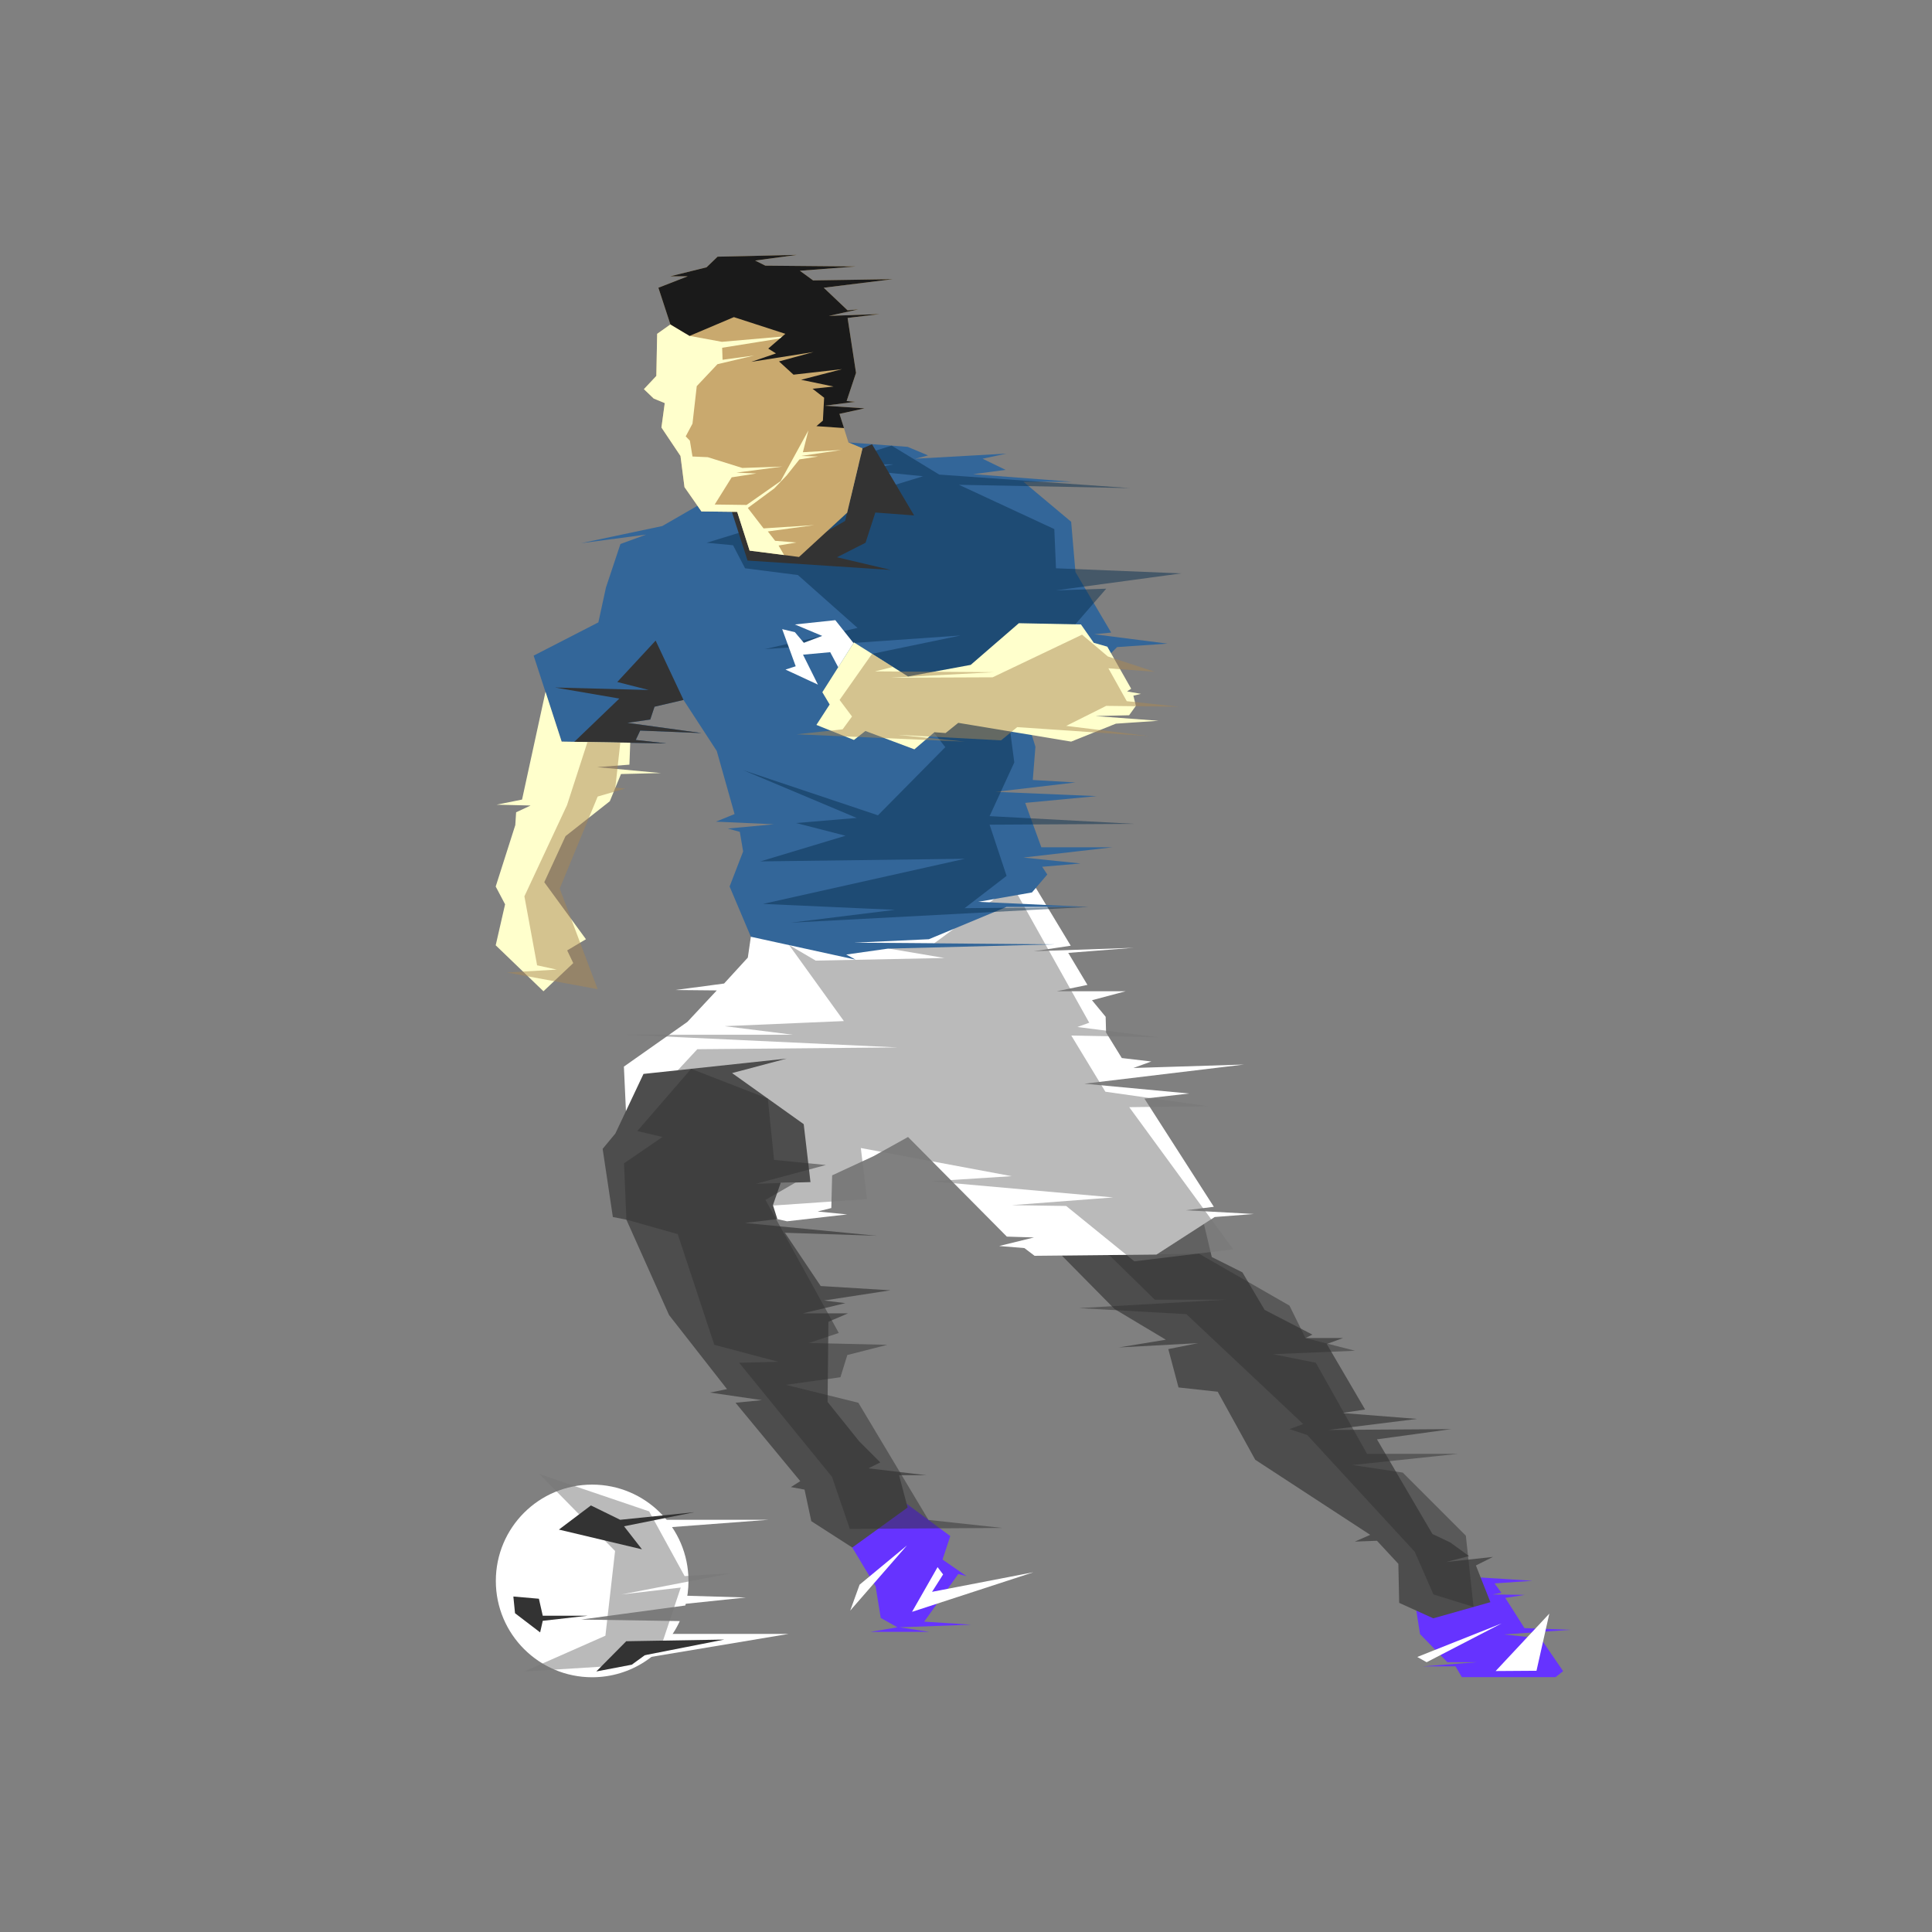 <?xml version="1.0" encoding="utf-8"?>
<svg id="master-artboard" viewBox="0 0 1400 1400" version="1.1" xmlns="http://www.w3.org/2000/svg" x="0px" y="0px" width="1400px" height="1400px" enable-background="new 0 0 1400 1400"><rect x="0" y="0" width="1400" height="1400" fill="#808080" stroke="none"/><defs><radialGradient id="gradient-0" gradientUnits="objectBoundingBox" cx="0.5" cy="0.5" r="0.5">
                <stop offset="0" style="stop-color: #ffa861"/>
                <stop offset="1" style="stop-color: #fa7000"/>
              </radialGradient><radialGradient id="gradient-1" gradientUnits="objectBoundingBox" cx="0.5" cy="0.5" r="0.5">
                <stop offset="0" style="stop-color: #330055"/>
                <stop offset="1" style="stop-color: #000000"/>
              </radialGradient></defs>
<path d="M 0 0 H 1400 V 1400 H 0 V 0 Z" fill-rule="evenodd" clip-rule="evenodd" fill="#FFA861" style="fill: rgb(51, 0, 85); fill-opacity: 0;" transform="matrix(1, -0.002, 0.002, 1, -1.51, 1.513)"/>
<g>
	<g>
		<path d="M 617.6 1121.4 L 631.4 1091.5 L 657 1089.7 L 688.6 1113.1 L 683 1130.1 L 700.3 1142.1 L 694.4 1140.6 L 669.7 1175.1 L 703.7 1177.3 L 651.8 1179.2 L 673.4 1182.5 L 630.8 1182.5 L 650.3 1179.2 L 638.2 1172.4 L 634.5 1149.5 Z" fill-rule="evenodd" clip-rule="evenodd" fill="#6633FF"/>
		<path d="M 622.9 1148.3 L 657.2 1119.9 L 616.1 1167.1 Z" fill-rule="evenodd" clip-rule="evenodd" fill="#FFFFFF"/>
		<path d="M 679.4 1135.6 L 660.9 1168 L 748.9 1139.3 L 675.4 1153.5 L 683.4 1140.9 Z" fill-rule="evenodd" clip-rule="evenodd" fill="#FFFFFF"/>
	</g>
	<g>
		<path d="M 1026.3 1167.1 L 1044.5 1165.3 L 1065.2 1157.9 L 1072.9 1143.1 L 1110.5 1145.5 L 1083 1147.4 L 1088 1154.2 L 1081.5 1155.4 L 1104.9 1155.7 L 1090.8 1157.9 L 1104.7 1179.8 L 1138 1181 L 1089.8 1184.4 L 1116.4 1187.2 L 1132.7 1211 L 1127.2 1215.3 L 1059.3 1215.3 L 1054.7 1207.5 L 1031.2 1207.5 L 1070.1 1204.5 L 1048.8 1204.5 L 1029 1184.1 Z" fill-rule="evenodd" clip-rule="evenodd" fill="#6633FF"/>
		<path d="M 1027 1200.7 L 1088.1 1176.4 L 1033.8 1204.5 Z" fill-rule="evenodd" clip-rule="evenodd" fill="#FFFFFF"/>
		<path d="M 1122.7 1169.3 L 1083.8 1210.9 L 1113.4 1210.7 Z" fill-rule="evenodd" clip-rule="evenodd" fill="#FFFFFF"/>
	</g>
	<g>
		<path d="M 769.4 909.8 L 807.7 948.6 L 844.8 970.8 L 810.8 976.4 L 868.2 973.3 L 846.6 977.6 L 854 1005.4 L 882.4 1008.5 L 909.6 1057.8 L 992.9 1112.2 L 981.8 1117.1 L 997.8 1116.5 L 1013.3 1133.2 L 1013.9 1161.5 L 1038.6 1172.7 L 1080 1161 L 1069.5 1134.4 L 1081.8 1128.2 L 1047.9 1131.9 L 1064.5 1127.6 L 1050.9 1117.7 L 1038 1111.6 L 997.8 1043 L 1051.6 1035.6 L 962.7 1036.2 L 1026.9 1028.2 L 972.5 1023.9 L 989.2 1021.4 L 961.4 973.9 L 973.2 969.6 L 946 969.6 L 951 967.1 L 916.4 949.2 L 900.3 922 L 878.1 910.9 L 872.4 886.9 L 838 909.1 Z" fill-rule="evenodd" clip-rule="evenodd" fill="#4D4D4D"/>
		<path d="M 803.7 909.4 L 836.8 941.8 L 888.1 941.8 L 781.9 947.9 L 859.7 952.3 L 944.3 1031.9 L 934.4 1035.6 L 947.3 1039.9 L 1025.2 1124.5 L 1038.7 1155.4 L 1067.8 1164.4 L 1062.2 1112.8 L 1016.5 1067.1 L 980.1 1061.6 L 1056.6 1053.5 L 990.6 1053.5 L 953.5 987.5 L 922.6 981.3 L 981.9 978.8 L 946 969.6 L 934.4 946.1 L 868.7 908.4 Z" opacity="0.5" fill-rule="evenodd" clip-rule="evenodd" fill="#333333"/>
	</g>
	<g>
		<path d="M 788 713.7 L 774.1 690.5 L 821.6 686.8 L 749.1 689.3 L 775.9 685.3 L 750.6 643.4 L 570 662.4 L 544.1 678.8 L 541.9 693.9 L 524.7 712.7 L 489.4 717.4 L 519.4 717.7 L 498.1 740.5 L 452.1 772.9 L 453.6 805.4 L 488.5 866.5 L 570.3 885 L 613.9 880 L 592.5 877.9 L 602.4 875.4 L 603 851.7 L 633 837.8 L 658 823.9 L 729.6 896.1 L 749.3 896.7 L 724 902.9 L 742.3 904.4 L 749.7 910 L 838 909.1 L 880.2 881.9 L 908.6 879.7 L 859.3 877 L 879.6 874.5 L 829.3 796.1 L 861.7 792.4 L 785.8 785.3 L 901.5 771.4 L 821.3 773.9 L 834.3 769.2 L 812.9 766.7 L 801.5 748.2 L 801.2 736.8 L 791.3 724.8 L 815.7 718.3 L 765.7 718.3 Z" fill-rule="evenodd" clip-rule="evenodd" fill="#FFFFFF"/>
		<path d="M 571.8 684.8 L 611.5 739.9 L 525.1 743.6 L 574.5 749.8 L 454.1 749.8 L 650.4 759 L 505.3 760.3 L 491.2 775.5 L 529.4 875.7 L 628.2 868.9 L 623.8 831.9 L 733.1 852.3 L 675.1 856 L 806.6 867.7 L 733.1 873.3 L 772.6 873.9 L 822 914 L 893.6 905.3 L 818.3 802.3 L 875.1 801.6 L 801 791.1 L 776.3 750.4 L 838.7 751.6 L 780.7 744.2 L 789.3 741.1 L 733.7 641.7 L 676.9 683.6 L 618.8 683.1 L 684.4 694.2 L 591.1 696.1 Z" opacity="0.5" fill-rule="evenodd" clip-rule="evenodd" fill="#777776"/>
	</g>
	<g>
		<path d="M 466.3 778.2 L 445.9 821.4 L 436.7 832.5 L 444.1 881.9 L 453.9 883.8 L 484.8 952.9 L 526.8 1006.6 L 514.5 1009.1 L 552.1 1014.6 L 533 1016.5 L 579.9 1073.3 L 573.1 1077.6 L 583 1079.4 L 587.9 1102.3 L 617.6 1121.4 L 657.7 1092.4 L 651.5 1069 L 671.3 1069 L 629.3 1064 L 637.9 1059.7 L 622.5 1044.3 L 599.7 1015.9 L 600.3 957.8 L 614.5 951.7 L 581.8 951.7 L 612.6 944.3 L 597.2 942.4 L 645.3 935 L 594.7 931.9 L 568.8 893.3 L 635.5 895.5 L 539.8 886.2 L 563.3 883.4 L 560.1 873.3 L 565.7 857.2 L 587.3 856.6 L 582.4 814.6 L 530.5 777.6 L 570 767.1 Z" fill-rule="evenodd" clip-rule="evenodd" fill="#4D4D4D"/>
		<path d="M 500.8 774.5 L 461.8 819.6 L 480 823.9 L 452.2 843 L 453.9 883.8 L 491.1 894.3 L 517.6 974.5 L 564 986.8 L 535.6 987.5 L 602.9 1070.2 L 615.8 1107.9 L 726.3 1107.2 L 672.8 1101.4 L 622 1016.5 L 569.5 1003.5 L 609 998 L 614 981.9 L 643 974.5 L 586.2 973.2 L 607.8 965.9 L 554.7 869.5 L 576.5 856.9 L 547.9 857.8 L 598.5 844.2 L 560.9 840.5 L 556.4 796.1 Z" opacity="0.5" fill-rule="evenodd" clip-rule="evenodd" fill="#333333"/>
	</g>
	<g>
		<path d="M 505.4 366.5 L 479.9 381.2 L 421.2 393.6 L 468.2 387.4 L 449.6 394.2 L 439.1 425.7 L 433.6 451 L 386.7 475.1 L 407 537.4 L 483 538.7 L 460.7 536.2 L 463.9 529.4 L 508.3 531.2 L 454.6 523.8 L 471.2 521.4 L 474.3 512.1 L 495.3 507.2 L 519.4 544.2 L 532.3 589.9 L 518.8 595.4 L 560.8 597.3 L 527.4 600.4 L 536.1 602.8 L 538.5 617 L 528.7 642.4 L 544.1 678.8 L 620 695.4 L 613.2 691.7 L 643.5 687.4 L 763.9 684.3 L 618.8 683.1 L 673.1 680.6 L 729.3 657.2 L 788.6 657.2 L 708.9 653.5 L 747.8 646.7 L 758.9 633.7 L 755.2 628.1 L 783 625.7 L 741.6 621.4 L 805.9 614 L 754.6 614 L 742.9 581.8 L 794.7 576.9 L 721.3 573.8 L 779.3 567 L 748.4 565.2 L 750.3 541.1 L 734.2 488.6 L 796 482.5 L 809.5 468.9 L 846 466.4 L 792.9 459.6 L 805.2 458.4 L 779.3 414.5 L 776.2 378.1 L 741.6 349.1 L 776.8 349.1 L 705.2 343.6 L 728.7 340.5 L 712 332.4 L 729.3 328.7 L 663.3 332.4 L 672.5 330 L 657.7 323.8 L 614.8 320.6 L 625 324.9 L 613.9 371.5 L 579 403.6 L 543.2 399 L 534.2 370.9 L 508.3 370.6 Z" fill-rule="evenodd" clip-rule="evenodd" fill="#336699"/>
		<path d="M 416.1 537.6 L 483 538.7 L 460.7 536.2 L 463.9 529.4 L 508.3 531.2 L 454.6 523.8 L 471.2 521.4 L 474.3 512.1 L 495.3 507.2 L 475.1 464.2 L 447.3 494.2 L 470.1 500 L 402.2 498.2 L 448.8 506.2 Z" fill-rule="evenodd" clip-rule="evenodd" fill="#333333"/>
		<path d="M 646.1 322.9 L 602.9 336.5 L 647.3 336.5 L 625.7 340.8 L 668.9 345.1 L 512.1 393.3 L 531.2 395.1 L 539.9 411.8 L 578.2 416.7 L 621.4 455 L 554.1 470.4 L 696.1 460.5 L 631.9 473.8 L 685 541.4 L 636.2 590.8 L 538.6 558.1 L 620.8 592.7 L 576.9 596.4 L 612.7 605.6 L 551 624.2 L 699.2 622.3 L 552.9 655 L 648.5 659.3 L 573.2 668.6 L 788.6 657.2 L 699 658.1 L 729.4 634.7 L 717.1 597.6 L 822 597 L 717.1 591.4 L 735 552.5 L 729.4 509.9 L 801.6 426.6 L 765.2 427.8 L 856 415.5 L 765.2 411.8 L 764 383.4 L 694.9 351.3 L 818.9 353.7 L 680.6 343.9 Z" opacity="0.5" fill-rule="evenodd" clip-rule="evenodd" fill="#0B3151"/>
		<path d="M 530.3 370.8 L 541.7 406.2 L 645.5 413 L 606.5 403.8 L 627.2 393.3 L 634.3 371.4 L 662.4 373.5 L 631.9 321.9 L 625 324.9 L 612.4 377.5 L 578.2 397 L 538.8 385.1 L 534.2 370.9 Z" fill-rule="evenodd" clip-rule="evenodd" fill="#333333"/>
		<path d="M 566.8 455.9 L 576.6 482.8 L 569.2 485.2 L 592.7 496.1 L 581.9 474.4 L 601.6 472.6 L 607.4 483.5 L 618.5 466 L 605.3 449.4 L 576 452.5 L 595.8 460.8 L 582.5 465.8 L 576 458.1 Z" fill-rule="evenodd" clip-rule="evenodd" fill="#FFFFFF"/>
	</g>
	<g>
		<path d="M 783.3 452.5 L 738.3 451.6 L 703.4 481.8 L 658 490.2 L 618.8 465.5 L 595.9 501.6 L 601.2 510.5 L 591.6 525.3 L 618.8 536.2 L 627.1 529.7 L 662.6 543 L 677.1 530.6 L 685.2 531.2 L 694.4 523.8 L 776.2 537.4 L 808.6 524.4 L 839.5 522.3 L 793.8 518.9 L 818.2 518.3 L 823.1 511.5 L 821.3 504.1 L 826.8 502.8 L 816.7 501 L 819.7 499.1 L 802.4 468.6 L 792.6 465.8 Z" fill-rule="evenodd" clip-rule="evenodd" fill="#FFFFCC"/>
		<path d="M 577.3 532.1 L 699.2 537.4 L 650.7 532.5 L 725.4 536.5 L 737.1 526.9 L 832.5 533.4 L 772.6 526 L 801.6 511.5 L 854.4 512.1 L 816.5 508.1 L 803.2 484.3 L 836.8 486.8 L 802.8 475.7 L 784.1 459.9 L 719.3 490.8 L 645.2 491.1 L 720.2 487.1 L 634 486.5 L 647.1 483.3 L 631.9 473.8 L 608.4 507.2 L 617.4 519.2 L 610.6 528.5 Z" opacity="0.5" fill-rule="evenodd" clip-rule="evenodd" fill="#AA8852"/>
	</g>
	<g>
		<path d="M 395.3 501.3 L 378.3 579.4 L 359.8 583.1 L 384.5 583.7 L 374 588.6 L 373.4 597.9 L 359.2 642.4 L 366 655.3 L 359.2 685 L 393.8 718.3 L 415.4 697.9 L 411 688.7 L 424.6 680.6 L 394.4 639.3 L 409.8 605.9 L 441.9 580.6 L 450 560.9 L 479 560.2 L 432.7 555.9 L 456.1 554.1 L 456.7 538.2 L 407 537.4 Z" fill-rule="evenodd" clip-rule="evenodd" fill="#FFFFCC"/>
		<path d="M 425.7 537.7 L 410.9 583.4 L 380 649.5 L 389.2 699.5 L 403.4 702.6 L 367.3 704.7 L 433.1 716.8 L 405.6 643.9 L 433.1 577.2 L 453.1 571.4 L 445.9 570.7 L 449.5 538.1 Z" opacity="0.5" fill-rule="evenodd" clip-rule="evenodd" fill="#AA8852"/>
	</g>
	<g>
		<path d="M 485.8 235.1 L 476.2 241.9 L 475.6 272.4 L 466.6 282 L 473.7 288.8 L 481.7 292.1 L 479.3 309.8 L 493.1 330.4 L 496 353 L 508.3 370.6 L 534.2 370.9 L 543.2 399 L 579 403.6 L 613.9 371.5 L 625 324.9 L 614.8 320.6 L 608.3 299.9 L 626.5 295.9 L 597.5 294 L 619.4 291.2 L 613.5 290.6 L 620.3 270.2 L 614.2 230.4 L 637.3 227.6 L 600.6 228.9 L 621.9 224.2 L 614.2 224.9 L 596.9 208.5 L 646.9 202.3 L 589.2 203.2 L 579.6 196.2 L 620 193.1 L 554.6 192.5 L 547.2 188.8 L 577.4 184.7 L 520 186 L 512 193.7 L 485.8 200.2 L 498.4 200.2 L 477.1 208.5 Z" fill-rule="evenodd" clip-rule="evenodd" fill="#C9A96E"/>
		<path d="M 485.8 235.1 L 476.2 241.9 L 475.6 272.4 L 466.6 282 L 473.7 288.8 L 481.7 292.1 L 479.3 309.8 L 493.1 330.4 L 496 353 L 508.3 370.6 L 534.2 370.9 L 543.2 399 L 568.2 402.2 L 564.2 395.3 L 577.1 393.1 L 561.7 391.9 L 556.4 385.1 L 590.1 380.5 L 553.3 382.9 L 541.9 368.1 L 561.1 353.9 L 570 344.6 L 579.3 332.9 L 592.9 330.8 L 580.5 330.4 L 609.5 326.1 L 581.8 327.7 L 585.8 311.9 L 565.7 348.6 L 541 365.9 L 517.9 365.6 L 530.2 345.9 L 548.1 343.1 L 533.6 342.5 L 566.9 338.1 L 537.9 339.1 L 512.9 331.3 L 501.8 330.8 L 499.9 319.3 L 496.9 316.2 L 501.8 307 L 504.9 279.8 L 519.9 263.9 L 546.6 257.6 L 523.6 260.7 L 523.3 252 L 582.6 242.5 L 523.1 247.7 L 499.7 243.4 Z" fill-rule="evenodd" clip-rule="evenodd" fill="#FFFFCC"/>
		<path d="M 611.6 310.2 L 608.3 299.9 L 626.5 295.9 L 597.5 294 L 619.4 291.2 L 613.5 290.6 L 620.3 270.2 L 614.2 230.4 L 637.3 227.6 L 600.6 228.9 L 621.9 224.2 L 614.2 224.9 L 596.9 208.5 L 646.9 202.3 L 589.2 203.2 L 579.6 196.2 L 620 193.1 L 554.6 192.5 L 547.2 188.8 L 577.4 184.7 L 520 186 L 512 193.7 L 485.8 200.2 L 498.4 200.2 L 477.1 208.5 L 485.8 235.1 L 499.7 243.4 L 531.8 229.8 L 569.1 241.9 L 556.7 252.6 L 562.3 256.1 L 544.4 262.2 L 589.5 255.1 L 564.5 261.9 L 575 271.5 L 610.2 267.5 L 580.5 275.2 L 604 280.1 L 588.8 281.7 L 597.2 288.2 L 596.3 304.8 L 591.6 308.8 Z" fill-rule="evenodd" clip-rule="evenodd" fill="#1A1A1A"/>
	</g>
</g>
<g>
	<path fill-rule="evenodd" clip-rule="evenodd" fill="#FFFFFF" d="M429.1,1075.8c38.5,0,69.8,31.2,69.8,69.8&#10;&#9;&#9;c0,6.1-0.8,12.1-2.3,17.8l-75.5,10.2l71.5,1.1c-11,24-35.3,40.7-63.5,40.7c-38.5,0-69.8-31.2-69.8-69.8S390.5,1075.8,429.1,1075.8&#10;&#9;&#9;L429.1,1075.8z"/>
	<path d="M 439.6 1101.3 L 556.8 1101.3 L 441.4 1110 Z" fill-rule="evenodd" clip-rule="evenodd" fill="#FFFFFF"/>
	<path d="M 475.8 1155.7 L 540.5 1157.6 L 476.6 1164.3 Z" fill-rule="evenodd" clip-rule="evenodd" fill="#FFFFFF"/>
	<path d="M 441.9 1184 L 571.4 1184 L 444 1205.3 Z" fill-rule="evenodd" clip-rule="evenodd" fill="#FFFFFF"/>
	<path d="M 391.1 1068.3 L 445.7 1123.9 L 438.7 1185.3 L 380 1211.2 L 439.6 1207.5 L 501.9 1189.3 L 480 1190.2 L 493.3 1150.4 L 450.4 1155.4 L 530 1140 L 496.1 1142.1 L 470.4 1095.2 Z" opacity="0.5" fill-rule="evenodd" clip-rule="evenodd" fill="#777776"/>
	<path d="M 428.2 1090.9 L 405 1108.4 L 465.2 1122.7 L 452.2 1106 L 503.2 1095.8 L 449.4 1101.3 Z" fill-rule="evenodd" clip-rule="evenodd" fill="#333333"/>
	<path d="M 372 1156.9 L 373.2 1169 L 391.4 1182.9 L 393.3 1174.5 L 426 1170.8 L 393.3 1170.8 L 390.5 1158.5 Z" fill-rule="evenodd" clip-rule="evenodd" fill="#333333"/>
	<path d="M 453.8 1189.3 L 432.1 1211.2 L 457.8 1206.3 L 467.3 1199.4 L 524.8 1188.1 Z" fill-rule="evenodd" clip-rule="evenodd" fill="#333333"/>
</g>
</svg>